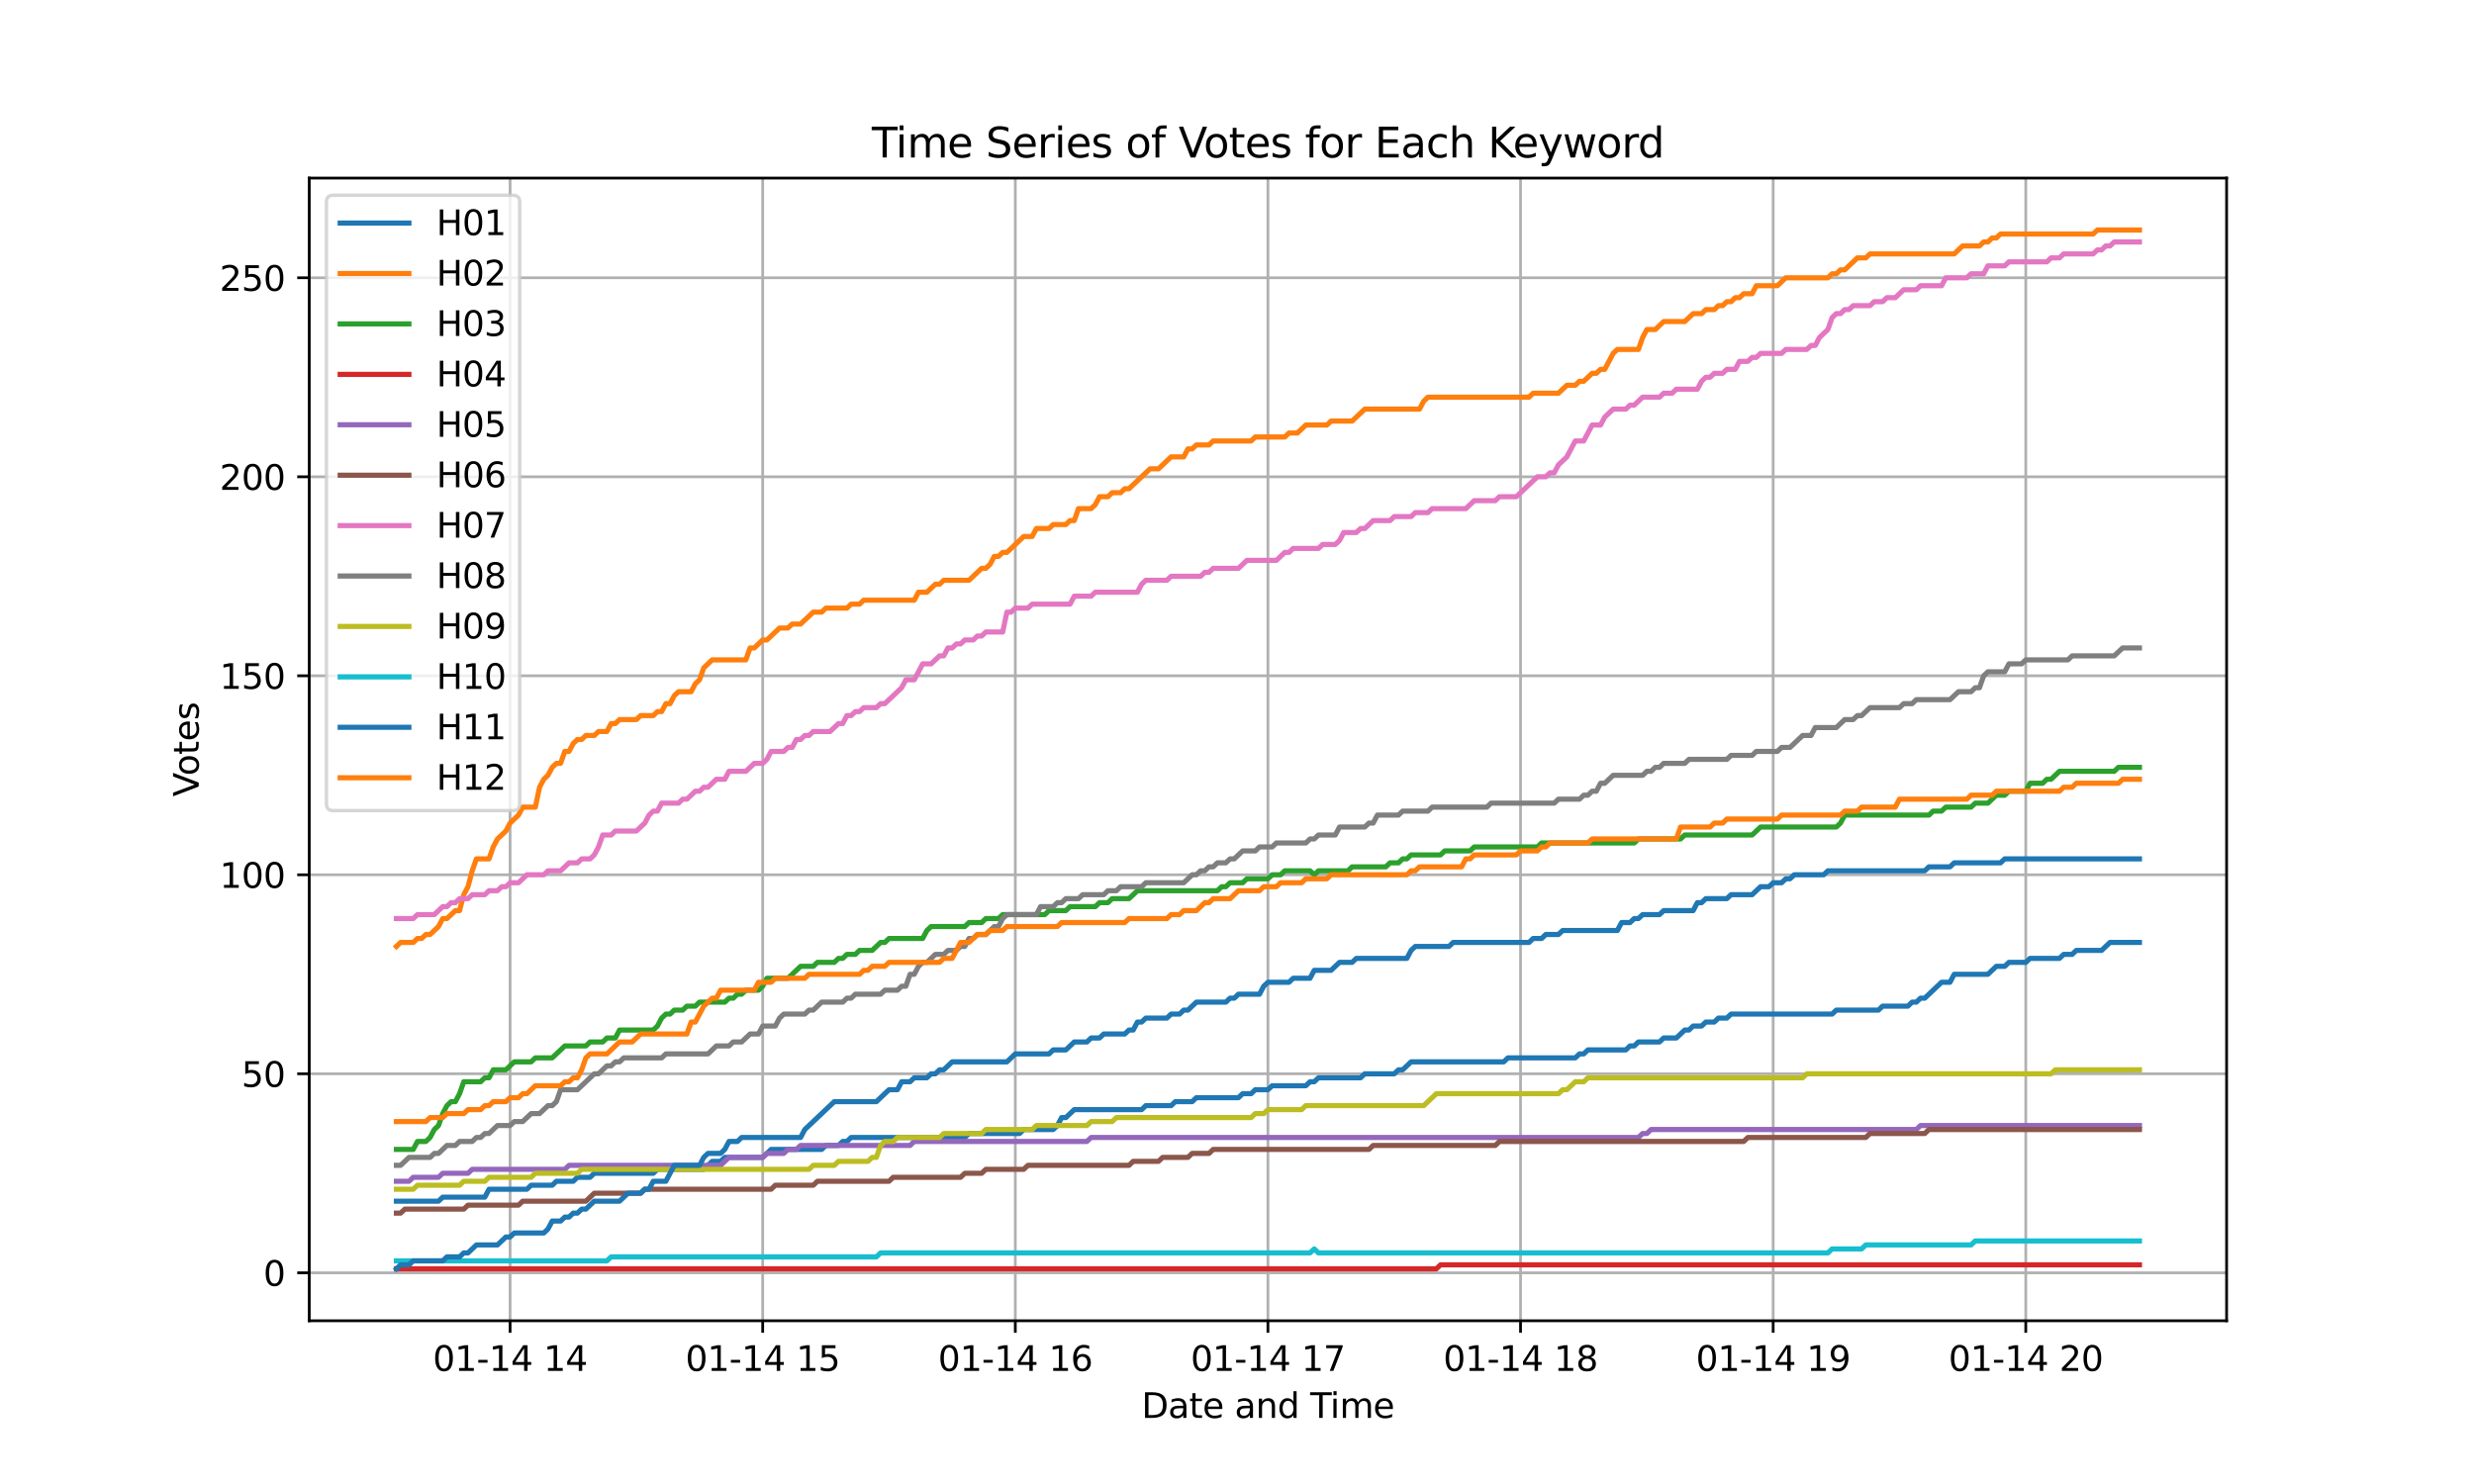 <?xml version="1.0" encoding="utf-8" standalone="no"?>
<!DOCTYPE svg PUBLIC "-//W3C//DTD SVG 1.1//EN"
  "http://www.w3.org/Graphics/SVG/1.1/DTD/svg11.dtd">
<svg xmlns:xlink="http://www.w3.org/1999/xlink" width="720pt" height="432pt" viewBox="0 0 720 432" xmlns="http://www.w3.org/2000/svg" version="1.1">
 <defs>
  <style type="text/css">*{stroke-linejoin: round; stroke-linecap: butt}</style>
 </defs>
 <g id="figure_1">
  <g id="patch_1">
   <path d="M 0 432 
L 720 432 
L 720 0 
L 0 0 
z
" style="fill: #ffffff"/>
  </g>
  <g id="axes_1">
   <g id="patch_2">
    <path d="M 90 384.48 
L 648 384.48 
L 648 51.84 
L 90 51.84 
z
" style="fill: #ffffff"/>
   </g>
   <g id="matplotlib.axis_1">
    <g id="xtick_1">
     <g id="line2d_1">
      <path d="M 148.447 384.48 
L 148.447 51.84 
" clip-path="url(#p56a1c8ac11)" style="fill: none; stroke: #b0b0b0; stroke-width: 0.8; stroke-linecap: square"/>
     </g>
     <g id="line2d_2">
      <defs>
       <path id="m6ab5061808" d="M 0 0 
L 0 3.5 
" style="stroke: #000000; stroke-width: 0.8"/>
      </defs>
      <g>
       <use xlink:href="#m6ab5061808" x="148.447" y="384.48" style="stroke: #000000; stroke-width: 0.8"/>
      </g>
     </g>
     <g id="text_1">
      <!-- 01-14 14 -->
      <g transform="translate(125.966 399.078) scale(0.1 -0.1)">
       <defs>
        <path id="DejaVuSans-30" d="M 2034 4250 
Q 1547 4250 1301 3770 
Q 1056 3291 1056 2328 
Q 1056 1369 1301 889 
Q 1547 409 2034 409 
Q 2525 409 2770 889 
Q 3016 1369 3016 2328 
Q 3016 3291 2770 3770 
Q 2525 4250 2034 4250 
z
M 2034 4750 
Q 2819 4750 3233 4129 
Q 3647 3509 3647 2328 
Q 3647 1150 3233 529 
Q 2819 -91 2034 -91 
Q 1250 -91 836 529 
Q 422 1150 422 2328 
Q 422 3509 836 4129 
Q 1250 4750 2034 4750 
z
" transform="scale(0.016)"/>
        <path id="DejaVuSans-31" d="M 794 531 
L 1825 531 
L 1825 4091 
L 703 3866 
L 703 4441 
L 1819 4666 
L 2450 4666 
L 2450 531 
L 3481 531 
L 3481 0 
L 794 0 
L 794 531 
z
" transform="scale(0.016)"/>
        <path id="DejaVuSans-2d" d="M 313 2009 
L 1997 2009 
L 1997 1497 
L 313 1497 
L 313 2009 
z
" transform="scale(0.016)"/>
        <path id="DejaVuSans-34" d="M 2419 4116 
L 825 1625 
L 2419 1625 
L 2419 4116 
z
M 2253 4666 
L 3047 4666 
L 3047 1625 
L 3713 1625 
L 3713 1100 
L 3047 1100 
L 3047 0 
L 2419 0 
L 2419 1100 
L 313 1100 
L 313 1709 
L 2253 4666 
z
" transform="scale(0.016)"/>
        <path id="DejaVuSans-20" transform="scale(0.016)"/>
       </defs>
       <use xlink:href="#DejaVuSans-30"/>
       <use xlink:href="#DejaVuSans-31" transform="translate(63.623 0)"/>
       <use xlink:href="#DejaVuSans-2d" transform="translate(127.246 0)"/>
       <use xlink:href="#DejaVuSans-31" transform="translate(163.33 0)"/>
       <use xlink:href="#DejaVuSans-34" transform="translate(226.953 0)"/>
       <use xlink:href="#DejaVuSans-20" transform="translate(290.576 0)"/>
       <use xlink:href="#DejaVuSans-31" transform="translate(322.363 0)"/>
       <use xlink:href="#DejaVuSans-34" transform="translate(385.986 0)"/>
      </g>
     </g>
    </g>
    <g id="xtick_2">
     <g id="line2d_3">
      <path d="M 221.964 384.48 
L 221.964 51.84 
" clip-path="url(#p56a1c8ac11)" style="fill: none; stroke: #b0b0b0; stroke-width: 0.8; stroke-linecap: square"/>
     </g>
     <g id="line2d_4">
      <g>
       <use xlink:href="#m6ab5061808" x="221.964" y="384.48" style="stroke: #000000; stroke-width: 0.8"/>
      </g>
     </g>
     <g id="text_2">
      <!-- 01-14 15 -->
      <g transform="translate(199.484 399.078) scale(0.1 -0.1)">
       <defs>
        <path id="DejaVuSans-35" d="M 691 4666 
L 3169 4666 
L 3169 4134 
L 1269 4134 
L 1269 2991 
Q 1406 3038 1543 3061 
Q 1681 3084 1819 3084 
Q 2600 3084 3056 2656 
Q 3513 2228 3513 1497 
Q 3513 744 3044 326 
Q 2575 -91 1722 -91 
Q 1428 -91 1123 -41 
Q 819 9 494 109 
L 494 744 
Q 775 591 1075 516 
Q 1375 441 1709 441 
Q 2250 441 2565 725 
Q 2881 1009 2881 1497 
Q 2881 1984 2565 2268 
Q 2250 2553 1709 2553 
Q 1456 2553 1204 2497 
Q 953 2441 691 2322 
L 691 4666 
z
" transform="scale(0.016)"/>
       </defs>
       <use xlink:href="#DejaVuSans-30"/>
       <use xlink:href="#DejaVuSans-31" transform="translate(63.623 0)"/>
       <use xlink:href="#DejaVuSans-2d" transform="translate(127.246 0)"/>
       <use xlink:href="#DejaVuSans-31" transform="translate(163.33 0)"/>
       <use xlink:href="#DejaVuSans-34" transform="translate(226.953 0)"/>
       <use xlink:href="#DejaVuSans-20" transform="translate(290.576 0)"/>
       <use xlink:href="#DejaVuSans-31" transform="translate(322.363 0)"/>
       <use xlink:href="#DejaVuSans-35" transform="translate(385.986 0)"/>
      </g>
     </g>
    </g>
    <g id="xtick_3">
     <g id="line2d_5">
      <path d="M 295.482 384.48 
L 295.482 51.84 
" clip-path="url(#p56a1c8ac11)" style="fill: none; stroke: #b0b0b0; stroke-width: 0.8; stroke-linecap: square"/>
     </g>
     <g id="line2d_6">
      <g>
       <use xlink:href="#m6ab5061808" x="295.482" y="384.48" style="stroke: #000000; stroke-width: 0.8"/>
      </g>
     </g>
     <g id="text_3">
      <!-- 01-14 16 -->
      <g transform="translate(273.002 399.078) scale(0.1 -0.1)">
       <defs>
        <path id="DejaVuSans-36" d="M 2113 2584 
Q 1688 2584 1439 2293 
Q 1191 2003 1191 1497 
Q 1191 994 1439 701 
Q 1688 409 2113 409 
Q 2538 409 2786 701 
Q 3034 994 3034 1497 
Q 3034 2003 2786 2293 
Q 2538 2584 2113 2584 
z
M 3366 4563 
L 3366 3988 
Q 3128 4100 2886 4159 
Q 2644 4219 2406 4219 
Q 1781 4219 1451 3797 
Q 1122 3375 1075 2522 
Q 1259 2794 1537 2939 
Q 1816 3084 2150 3084 
Q 2853 3084 3261 2657 
Q 3669 2231 3669 1497 
Q 3669 778 3244 343 
Q 2819 -91 2113 -91 
Q 1303 -91 875 529 
Q 447 1150 447 2328 
Q 447 3434 972 4092 
Q 1497 4750 2381 4750 
Q 2619 4750 2861 4703 
Q 3103 4656 3366 4563 
z
" transform="scale(0.016)"/>
       </defs>
       <use xlink:href="#DejaVuSans-30"/>
       <use xlink:href="#DejaVuSans-31" transform="translate(63.623 0)"/>
       <use xlink:href="#DejaVuSans-2d" transform="translate(127.246 0)"/>
       <use xlink:href="#DejaVuSans-31" transform="translate(163.33 0)"/>
       <use xlink:href="#DejaVuSans-34" transform="translate(226.953 0)"/>
       <use xlink:href="#DejaVuSans-20" transform="translate(290.576 0)"/>
       <use xlink:href="#DejaVuSans-31" transform="translate(322.363 0)"/>
       <use xlink:href="#DejaVuSans-36" transform="translate(385.986 0)"/>
      </g>
     </g>
    </g>
    <g id="xtick_4">
     <g id="line2d_7">
      <path d="M 369 384.48 
L 369 51.84 
" clip-path="url(#p56a1c8ac11)" style="fill: none; stroke: #b0b0b0; stroke-width: 0.8; stroke-linecap: square"/>
     </g>
     <g id="line2d_8">
      <g>
       <use xlink:href="#m6ab5061808" x="369" y="384.48" style="stroke: #000000; stroke-width: 0.8"/>
      </g>
     </g>
     <g id="text_4">
      <!-- 01-14 17 -->
      <g transform="translate(346.52 399.078) scale(0.1 -0.1)">
       <defs>
        <path id="DejaVuSans-37" d="M 525 4666 
L 3525 4666 
L 3525 4397 
L 1831 0 
L 1172 0 
L 2766 4134 
L 525 4134 
L 525 4666 
z
" transform="scale(0.016)"/>
       </defs>
       <use xlink:href="#DejaVuSans-30"/>
       <use xlink:href="#DejaVuSans-31" transform="translate(63.623 0)"/>
       <use xlink:href="#DejaVuSans-2d" transform="translate(127.246 0)"/>
       <use xlink:href="#DejaVuSans-31" transform="translate(163.33 0)"/>
       <use xlink:href="#DejaVuSans-34" transform="translate(226.953 0)"/>
       <use xlink:href="#DejaVuSans-20" transform="translate(290.576 0)"/>
       <use xlink:href="#DejaVuSans-31" transform="translate(322.363 0)"/>
       <use xlink:href="#DejaVuSans-37" transform="translate(385.986 0)"/>
      </g>
     </g>
    </g>
    <g id="xtick_5">
     <g id="line2d_9">
      <path d="M 442.518 384.48 
L 442.518 51.84 
" clip-path="url(#p56a1c8ac11)" style="fill: none; stroke: #b0b0b0; stroke-width: 0.8; stroke-linecap: square"/>
     </g>
     <g id="line2d_10">
      <g>
       <use xlink:href="#m6ab5061808" x="442.518" y="384.48" style="stroke: #000000; stroke-width: 0.8"/>
      </g>
     </g>
     <g id="text_5">
      <!-- 01-14 18 -->
      <g transform="translate(420.037 399.078) scale(0.1 -0.1)">
       <defs>
        <path id="DejaVuSans-38" d="M 2034 2216 
Q 1584 2216 1326 1975 
Q 1069 1734 1069 1313 
Q 1069 891 1326 650 
Q 1584 409 2034 409 
Q 2484 409 2743 651 
Q 3003 894 3003 1313 
Q 3003 1734 2745 1975 
Q 2488 2216 2034 2216 
z
M 1403 2484 
Q 997 2584 770 2862 
Q 544 3141 544 3541 
Q 544 4100 942 4425 
Q 1341 4750 2034 4750 
Q 2731 4750 3128 4425 
Q 3525 4100 3525 3541 
Q 3525 3141 3298 2862 
Q 3072 2584 2669 2484 
Q 3125 2378 3379 2068 
Q 3634 1759 3634 1313 
Q 3634 634 3220 271 
Q 2806 -91 2034 -91 
Q 1263 -91 848 271 
Q 434 634 434 1313 
Q 434 1759 690 2068 
Q 947 2378 1403 2484 
z
M 1172 3481 
Q 1172 3119 1398 2916 
Q 1625 2713 2034 2713 
Q 2441 2713 2670 2916 
Q 2900 3119 2900 3481 
Q 2900 3844 2670 4047 
Q 2441 4250 2034 4250 
Q 1625 4250 1398 4047 
Q 1172 3844 1172 3481 
z
" transform="scale(0.016)"/>
       </defs>
       <use xlink:href="#DejaVuSans-30"/>
       <use xlink:href="#DejaVuSans-31" transform="translate(63.623 0)"/>
       <use xlink:href="#DejaVuSans-2d" transform="translate(127.246 0)"/>
       <use xlink:href="#DejaVuSans-31" transform="translate(163.33 0)"/>
       <use xlink:href="#DejaVuSans-34" transform="translate(226.953 0)"/>
       <use xlink:href="#DejaVuSans-20" transform="translate(290.576 0)"/>
       <use xlink:href="#DejaVuSans-31" transform="translate(322.363 0)"/>
       <use xlink:href="#DejaVuSans-38" transform="translate(385.986 0)"/>
      </g>
     </g>
    </g>
    <g id="xtick_6">
     <g id="line2d_11">
      <path d="M 516.036 384.48 
L 516.036 51.84 
" clip-path="url(#p56a1c8ac11)" style="fill: none; stroke: #b0b0b0; stroke-width: 0.8; stroke-linecap: square"/>
     </g>
     <g id="line2d_12">
      <g>
       <use xlink:href="#m6ab5061808" x="516.036" y="384.48" style="stroke: #000000; stroke-width: 0.8"/>
      </g>
     </g>
     <g id="text_6">
      <!-- 01-14 19 -->
      <g transform="translate(493.555 399.078) scale(0.1 -0.1)">
       <defs>
        <path id="DejaVuSans-39" d="M 703 97 
L 703 672 
Q 941 559 1184 500 
Q 1428 441 1663 441 
Q 2288 441 2617 861 
Q 2947 1281 2994 2138 
Q 2813 1869 2534 1725 
Q 2256 1581 1919 1581 
Q 1219 1581 811 2004 
Q 403 2428 403 3163 
Q 403 3881 828 4315 
Q 1253 4750 1959 4750 
Q 2769 4750 3195 4129 
Q 3622 3509 3622 2328 
Q 3622 1225 3098 567 
Q 2575 -91 1691 -91 
Q 1453 -91 1209 -44 
Q 966 3 703 97 
z
M 1959 2075 
Q 2384 2075 2632 2365 
Q 2881 2656 2881 3163 
Q 2881 3666 2632 3958 
Q 2384 4250 1959 4250 
Q 1534 4250 1286 3958 
Q 1038 3666 1038 3163 
Q 1038 2656 1286 2365 
Q 1534 2075 1959 2075 
z
" transform="scale(0.016)"/>
       </defs>
       <use xlink:href="#DejaVuSans-30"/>
       <use xlink:href="#DejaVuSans-31" transform="translate(63.623 0)"/>
       <use xlink:href="#DejaVuSans-2d" transform="translate(127.246 0)"/>
       <use xlink:href="#DejaVuSans-31" transform="translate(163.33 0)"/>
       <use xlink:href="#DejaVuSans-34" transform="translate(226.953 0)"/>
       <use xlink:href="#DejaVuSans-20" transform="translate(290.576 0)"/>
       <use xlink:href="#DejaVuSans-31" transform="translate(322.363 0)"/>
       <use xlink:href="#DejaVuSans-39" transform="translate(385.986 0)"/>
      </g>
     </g>
    </g>
    <g id="xtick_7">
     <g id="line2d_13">
      <path d="M 589.553 384.48 
L 589.553 51.84 
" clip-path="url(#p56a1c8ac11)" style="fill: none; stroke: #b0b0b0; stroke-width: 0.8; stroke-linecap: square"/>
     </g>
     <g id="line2d_14">
      <g>
       <use xlink:href="#m6ab5061808" x="589.553" y="384.48" style="stroke: #000000; stroke-width: 0.8"/>
      </g>
     </g>
     <g id="text_7">
      <!-- 01-14 20 -->
      <g transform="translate(567.073 399.078) scale(0.1 -0.1)">
       <defs>
        <path id="DejaVuSans-32" d="M 1228 531 
L 3431 531 
L 3431 0 
L 469 0 
L 469 531 
Q 828 903 1448 1529 
Q 2069 2156 2228 2338 
Q 2531 2678 2651 2914 
Q 2772 3150 2772 3378 
Q 2772 3750 2511 3984 
Q 2250 4219 1831 4219 
Q 1534 4219 1204 4116 
Q 875 4013 500 3803 
L 500 4441 
Q 881 4594 1212 4672 
Q 1544 4750 1819 4750 
Q 2544 4750 2975 4387 
Q 3406 4025 3406 3419 
Q 3406 3131 3298 2873 
Q 3191 2616 2906 2266 
Q 2828 2175 2409 1742 
Q 1991 1309 1228 531 
z
" transform="scale(0.016)"/>
       </defs>
       <use xlink:href="#DejaVuSans-30"/>
       <use xlink:href="#DejaVuSans-31" transform="translate(63.623 0)"/>
       <use xlink:href="#DejaVuSans-2d" transform="translate(127.246 0)"/>
       <use xlink:href="#DejaVuSans-31" transform="translate(163.33 0)"/>
       <use xlink:href="#DejaVuSans-34" transform="translate(226.953 0)"/>
       <use xlink:href="#DejaVuSans-20" transform="translate(290.576 0)"/>
       <use xlink:href="#DejaVuSans-32" transform="translate(322.363 0)"/>
       <use xlink:href="#DejaVuSans-30" transform="translate(385.986 0)"/>
      </g>
     </g>
    </g>
    <g id="text_8">
     <!-- Date and Time -->
     <g transform="translate(332.23 412.757) scale(0.1 -0.1)">
      <defs>
       <path id="DejaVuSans-44" d="M 1259 4147 
L 1259 519 
L 2022 519 
Q 2988 519 3436 956 
Q 3884 1394 3884 2338 
Q 3884 3275 3436 3711 
Q 2988 4147 2022 4147 
L 1259 4147 
z
M 628 4666 
L 1925 4666 
Q 3281 4666 3915 4102 
Q 4550 3538 4550 2338 
Q 4550 1131 3912 565 
Q 3275 0 1925 0 
L 628 0 
L 628 4666 
z
" transform="scale(0.016)"/>
       <path id="DejaVuSans-61" d="M 2194 1759 
Q 1497 1759 1228 1600 
Q 959 1441 959 1056 
Q 959 750 1161 570 
Q 1363 391 1709 391 
Q 2188 391 2477 730 
Q 2766 1069 2766 1631 
L 2766 1759 
L 2194 1759 
z
M 3341 1997 
L 3341 0 
L 2766 0 
L 2766 531 
Q 2569 213 2275 61 
Q 1981 -91 1556 -91 
Q 1019 -91 701 211 
Q 384 513 384 1019 
Q 384 1609 779 1909 
Q 1175 2209 1959 2209 
L 2766 2209 
L 2766 2266 
Q 2766 2663 2505 2880 
Q 2244 3097 1772 3097 
Q 1472 3097 1187 3025 
Q 903 2953 641 2809 
L 641 3341 
Q 956 3463 1253 3523 
Q 1550 3584 1831 3584 
Q 2591 3584 2966 3190 
Q 3341 2797 3341 1997 
z
" transform="scale(0.016)"/>
       <path id="DejaVuSans-74" d="M 1172 4494 
L 1172 3500 
L 2356 3500 
L 2356 3053 
L 1172 3053 
L 1172 1153 
Q 1172 725 1289 603 
Q 1406 481 1766 481 
L 2356 481 
L 2356 0 
L 1766 0 
Q 1100 0 847 248 
Q 594 497 594 1153 
L 594 3053 
L 172 3053 
L 172 3500 
L 594 3500 
L 594 4494 
L 1172 4494 
z
" transform="scale(0.016)"/>
       <path id="DejaVuSans-65" d="M 3597 1894 
L 3597 1613 
L 953 1613 
Q 991 1019 1311 708 
Q 1631 397 2203 397 
Q 2534 397 2845 478 
Q 3156 559 3463 722 
L 3463 178 
Q 3153 47 2828 -22 
Q 2503 -91 2169 -91 
Q 1331 -91 842 396 
Q 353 884 353 1716 
Q 353 2575 817 3079 
Q 1281 3584 2069 3584 
Q 2775 3584 3186 3129 
Q 3597 2675 3597 1894 
z
M 3022 2063 
Q 3016 2534 2758 2815 
Q 2500 3097 2075 3097 
Q 1594 3097 1305 2825 
Q 1016 2553 972 2059 
L 3022 2063 
z
" transform="scale(0.016)"/>
       <path id="DejaVuSans-6e" d="M 3513 2113 
L 3513 0 
L 2938 0 
L 2938 2094 
Q 2938 2591 2744 2837 
Q 2550 3084 2163 3084 
Q 1697 3084 1428 2787 
Q 1159 2491 1159 1978 
L 1159 0 
L 581 0 
L 581 3500 
L 1159 3500 
L 1159 2956 
Q 1366 3272 1645 3428 
Q 1925 3584 2291 3584 
Q 2894 3584 3203 3211 
Q 3513 2838 3513 2113 
z
" transform="scale(0.016)"/>
       <path id="DejaVuSans-64" d="M 2906 2969 
L 2906 4863 
L 3481 4863 
L 3481 0 
L 2906 0 
L 2906 525 
Q 2725 213 2448 61 
Q 2172 -91 1784 -91 
Q 1150 -91 751 415 
Q 353 922 353 1747 
Q 353 2572 751 3078 
Q 1150 3584 1784 3584 
Q 2172 3584 2448 3432 
Q 2725 3281 2906 2969 
z
M 947 1747 
Q 947 1113 1208 752 
Q 1469 391 1925 391 
Q 2381 391 2643 752 
Q 2906 1113 2906 1747 
Q 2906 2381 2643 2742 
Q 2381 3103 1925 3103 
Q 1469 3103 1208 2742 
Q 947 2381 947 1747 
z
" transform="scale(0.016)"/>
       <path id="DejaVuSans-54" d="M -19 4666 
L 3928 4666 
L 3928 4134 
L 2272 4134 
L 2272 0 
L 1638 0 
L 1638 4134 
L -19 4134 
L -19 4666 
z
" transform="scale(0.016)"/>
       <path id="DejaVuSans-69" d="M 603 3500 
L 1178 3500 
L 1178 0 
L 603 0 
L 603 3500 
z
M 603 4863 
L 1178 4863 
L 1178 4134 
L 603 4134 
L 603 4863 
z
" transform="scale(0.016)"/>
       <path id="DejaVuSans-6d" d="M 3328 2828 
Q 3544 3216 3844 3400 
Q 4144 3584 4550 3584 
Q 5097 3584 5394 3201 
Q 5691 2819 5691 2113 
L 5691 0 
L 5113 0 
L 5113 2094 
Q 5113 2597 4934 2840 
Q 4756 3084 4391 3084 
Q 3944 3084 3684 2787 
Q 3425 2491 3425 1978 
L 3425 0 
L 2847 0 
L 2847 2094 
Q 2847 2600 2669 2842 
Q 2491 3084 2119 3084 
Q 1678 3084 1418 2786 
Q 1159 2488 1159 1978 
L 1159 0 
L 581 0 
L 581 3500 
L 1159 3500 
L 1159 2956 
Q 1356 3278 1631 3431 
Q 1906 3584 2284 3584 
Q 2666 3584 2933 3390 
Q 3200 3197 3328 2828 
z
" transform="scale(0.016)"/>
      </defs>
      <use xlink:href="#DejaVuSans-44"/>
      <use xlink:href="#DejaVuSans-61" transform="translate(77.002 0)"/>
      <use xlink:href="#DejaVuSans-74" transform="translate(138.281 0)"/>
      <use xlink:href="#DejaVuSans-65" transform="translate(177.49 0)"/>
      <use xlink:href="#DejaVuSans-20" transform="translate(239.014 0)"/>
      <use xlink:href="#DejaVuSans-61" transform="translate(270.801 0)"/>
      <use xlink:href="#DejaVuSans-6e" transform="translate(332.08 0)"/>
      <use xlink:href="#DejaVuSans-64" transform="translate(395.459 0)"/>
      <use xlink:href="#DejaVuSans-20" transform="translate(458.936 0)"/>
      <use xlink:href="#DejaVuSans-54" transform="translate(490.723 0)"/>
      <use xlink:href="#DejaVuSans-69" transform="translate(548.682 0)"/>
      <use xlink:href="#DejaVuSans-6d" transform="translate(576.465 0)"/>
      <use xlink:href="#DejaVuSans-65" transform="translate(673.877 0)"/>
     </g>
    </g>
   </g>
   <g id="matplotlib.axis_2">
    <g id="ytick_1">
     <g id="line2d_15">
      <path d="M 90 370.519 
L 648 370.519 
" clip-path="url(#p56a1c8ac11)" style="fill: none; stroke: #b0b0b0; stroke-width: 0.8; stroke-linecap: square"/>
     </g>
     <g id="line2d_16">
      <defs>
       <path id="mde34e38f71" d="M 0 0 
L -3.5 0 
" style="stroke: #000000; stroke-width: 0.8"/>
      </defs>
      <g>
       <use xlink:href="#mde34e38f71" x="90" y="370.519" style="stroke: #000000; stroke-width: 0.8"/>
      </g>
     </g>
     <g id="text_9">
      <!-- 0 -->
      <g transform="translate(76.638 374.318) scale(0.1 -0.1)">
       <use xlink:href="#DejaVuSans-30"/>
      </g>
     </g>
    </g>
    <g id="ytick_2">
     <g id="line2d_17">
      <path d="M 90 312.588 
L 648 312.588 
" clip-path="url(#p56a1c8ac11)" style="fill: none; stroke: #b0b0b0; stroke-width: 0.8; stroke-linecap: square"/>
     </g>
     <g id="line2d_18">
      <g>
       <use xlink:href="#mde34e38f71" x="90" y="312.588" style="stroke: #000000; stroke-width: 0.8"/>
      </g>
     </g>
     <g id="text_10">
      <!-- 50 -->
      <g transform="translate(70.275 316.387) scale(0.1 -0.1)">
       <use xlink:href="#DejaVuSans-35"/>
       <use xlink:href="#DejaVuSans-30" transform="translate(63.623 0)"/>
      </g>
     </g>
    </g>
    <g id="ytick_3">
     <g id="line2d_19">
      <path d="M 90 254.657 
L 648 254.657 
" clip-path="url(#p56a1c8ac11)" style="fill: none; stroke: #b0b0b0; stroke-width: 0.8; stroke-linecap: square"/>
     </g>
     <g id="line2d_20">
      <g>
       <use xlink:href="#mde34e38f71" x="90" y="254.657" style="stroke: #000000; stroke-width: 0.8"/>
      </g>
     </g>
     <g id="text_11">
      <!-- 100 -->
      <g transform="translate(63.913 258.456) scale(0.1 -0.1)">
       <use xlink:href="#DejaVuSans-31"/>
       <use xlink:href="#DejaVuSans-30" transform="translate(63.623 0)"/>
       <use xlink:href="#DejaVuSans-30" transform="translate(127.246 0)"/>
      </g>
     </g>
    </g>
    <g id="ytick_4">
     <g id="line2d_21">
      <path d="M 90 196.726 
L 648 196.726 
" clip-path="url(#p56a1c8ac11)" style="fill: none; stroke: #b0b0b0; stroke-width: 0.8; stroke-linecap: square"/>
     </g>
     <g id="line2d_22">
      <g>
       <use xlink:href="#mde34e38f71" x="90" y="196.726" style="stroke: #000000; stroke-width: 0.8"/>
      </g>
     </g>
     <g id="text_12">
      <!-- 150 -->
      <g transform="translate(63.913 200.525) scale(0.1 -0.1)">
       <use xlink:href="#DejaVuSans-31"/>
       <use xlink:href="#DejaVuSans-35" transform="translate(63.623 0)"/>
       <use xlink:href="#DejaVuSans-30" transform="translate(127.246 0)"/>
      </g>
     </g>
    </g>
    <g id="ytick_5">
     <g id="line2d_23">
      <path d="M 90 138.794 
L 648 138.794 
" clip-path="url(#p56a1c8ac11)" style="fill: none; stroke: #b0b0b0; stroke-width: 0.8; stroke-linecap: square"/>
     </g>
     <g id="line2d_24">
      <g>
       <use xlink:href="#mde34e38f71" x="90" y="138.794" style="stroke: #000000; stroke-width: 0.8"/>
      </g>
     </g>
     <g id="text_13">
      <!-- 200 -->
      <g transform="translate(63.913 142.594) scale(0.1 -0.1)">
       <use xlink:href="#DejaVuSans-32"/>
       <use xlink:href="#DejaVuSans-30" transform="translate(63.623 0)"/>
       <use xlink:href="#DejaVuSans-30" transform="translate(127.246 0)"/>
      </g>
     </g>
    </g>
    <g id="ytick_6">
     <g id="line2d_25">
      <path d="M 90 80.863 
L 648 80.863 
" clip-path="url(#p56a1c8ac11)" style="fill: none; stroke: #b0b0b0; stroke-width: 0.8; stroke-linecap: square"/>
     </g>
     <g id="line2d_26">
      <g>
       <use xlink:href="#mde34e38f71" x="90" y="80.863" style="stroke: #000000; stroke-width: 0.8"/>
      </g>
     </g>
     <g id="text_14">
      <!-- 250 -->
      <g transform="translate(63.913 84.663) scale(0.1 -0.1)">
       <use xlink:href="#DejaVuSans-32"/>
       <use xlink:href="#DejaVuSans-35" transform="translate(63.623 0)"/>
       <use xlink:href="#DejaVuSans-30" transform="translate(127.246 0)"/>
      </g>
     </g>
    </g>
    <g id="text_15">
     <!-- Votes -->
     <g transform="translate(57.833 231.894) rotate(-90) scale(0.1 -0.1)">
      <defs>
       <path id="DejaVuSans-56" d="M 1831 0 
L 50 4666 
L 709 4666 
L 2188 738 
L 3669 4666 
L 4325 4666 
L 2547 0 
L 1831 0 
z
" transform="scale(0.016)"/>
       <path id="DejaVuSans-6f" d="M 1959 3097 
Q 1497 3097 1228 2736 
Q 959 2375 959 1747 
Q 959 1119 1226 758 
Q 1494 397 1959 397 
Q 2419 397 2687 759 
Q 2956 1122 2956 1747 
Q 2956 2369 2687 2733 
Q 2419 3097 1959 3097 
z
M 1959 3584 
Q 2709 3584 3137 3096 
Q 3566 2609 3566 1747 
Q 3566 888 3137 398 
Q 2709 -91 1959 -91 
Q 1206 -91 779 398 
Q 353 888 353 1747 
Q 353 2609 779 3096 
Q 1206 3584 1959 3584 
z
" transform="scale(0.016)"/>
       <path id="DejaVuSans-73" d="M 2834 3397 
L 2834 2853 
Q 2591 2978 2328 3040 
Q 2066 3103 1784 3103 
Q 1356 3103 1142 2972 
Q 928 2841 928 2578 
Q 928 2378 1081 2264 
Q 1234 2150 1697 2047 
L 1894 2003 
Q 2506 1872 2764 1633 
Q 3022 1394 3022 966 
Q 3022 478 2636 193 
Q 2250 -91 1575 -91 
Q 1294 -91 989 -36 
Q 684 19 347 128 
L 347 722 
Q 666 556 975 473 
Q 1284 391 1588 391 
Q 1994 391 2212 530 
Q 2431 669 2431 922 
Q 2431 1156 2273 1281 
Q 2116 1406 1581 1522 
L 1381 1569 
Q 847 1681 609 1914 
Q 372 2147 372 2553 
Q 372 3047 722 3315 
Q 1072 3584 1716 3584 
Q 2034 3584 2315 3537 
Q 2597 3491 2834 3397 
z
" transform="scale(0.016)"/>
      </defs>
      <use xlink:href="#DejaVuSans-56"/>
      <use xlink:href="#DejaVuSans-6f" transform="translate(60.658 0)"/>
      <use xlink:href="#DejaVuSans-74" transform="translate(121.84 0)"/>
      <use xlink:href="#DejaVuSans-65" transform="translate(161.049 0)"/>
      <use xlink:href="#DejaVuSans-73" transform="translate(222.572 0)"/>
     </g>
    </g>
   </g>
   <g id="line2d_27">
    <path d="M 115.364 349.663 
L 127.617 349.663 
L 128.842 348.505 
L 141.095 348.505 
L 142.32 346.188 
L 153.348 346.188 
L 154.573 345.029 
L 160.7 345.029 
L 161.925 343.87 
L 166.826 343.87 
L 168.051 342.712 
L 171.727 342.712 
L 172.953 341.553 
L 190.107 341.553 
L 191.332 340.394 
L 204.81 340.394 
L 207.261 338.077 
L 209.711 338.077 
L 210.937 336.919 
L 221.964 336.919 
L 224.415 334.601 
L 239.119 334.601 
L 240.344 333.443 
L 244.02 333.443 
L 245.245 332.284 
L 246.47 332.284 
L 247.696 331.126 
L 280.779 331.126 
L 282.004 329.967 
L 296.708 329.967 
L 297.933 328.808 
L 306.51 328.808 
L 307.735 327.65 
L 308.96 325.332 
L 310.186 325.332 
L 312.636 323.015 
L 332.241 323.015 
L 333.466 321.857 
L 340.818 321.857 
L 342.043 320.698 
L 346.945 320.698 
L 348.17 319.539 
L 360.423 319.539 
L 361.648 318.381 
L 364.099 318.381 
L 365.324 317.222 
L 369 317.222 
L 370.225 316.063 
L 380.028 316.063 
L 381.253 314.905 
L 382.478 314.905 
L 383.704 313.746 
L 395.957 313.746 
L 397.182 312.588 
L 405.759 312.588 
L 406.984 311.429 
L 408.209 311.429 
L 410.66 309.112 
L 437.617 309.112 
L 438.842 307.953 
L 458.447 307.953 
L 459.672 306.794 
L 460.897 306.794 
L 462.123 305.636 
L 473.15 305.636 
L 474.375 304.477 
L 475.601 304.477 
L 476.826 303.319 
L 482.953 303.319 
L 484.178 302.16 
L 487.854 302.16 
L 490.304 299.843 
L 491.53 299.843 
L 492.755 298.684 
L 495.206 298.684 
L 496.431 297.526 
L 498.881 297.526 
L 500.107 296.367 
L 502.557 296.367 
L 503.783 295.208 
L 533.19 295.208 
L 534.415 294.05 
L 546.668 294.05 
L 547.893 292.891 
L 555.245 292.891 
L 556.47 291.732 
L 557.696 291.732 
L 558.921 290.574 
L 560.146 290.574 
L 565.047 285.939 
L 567.498 285.939 
L 568.723 283.622 
L 578.526 283.622 
L 580.976 281.305 
L 583.427 281.305 
L 584.652 280.146 
L 589.553 280.146 
L 590.779 278.988 
L 599.356 278.988 
L 600.581 277.829 
L 603.032 277.829 
L 604.257 276.67 
L 611.609 276.67 
L 614.059 274.353 
L 622.636 274.353 
L 622.636 274.353 
" clip-path="url(#p56a1c8ac11)" style="fill: none; stroke: #1f77b4; stroke-width: 1.5; stroke-linecap: square"/>
   </g>
   <g id="line2d_28">
    <path d="M 115.364 275.512 
L 116.589 274.353 
L 120.265 274.353 
L 121.49 273.194 
L 122.715 273.194 
L 123.941 272.036 
L 125.166 272.036 
L 127.617 269.719 
L 128.842 267.401 
L 130.067 267.401 
L 132.518 265.084 
L 133.743 265.084 
L 134.968 260.45 
L 136.194 258.132 
L 137.419 253.498 
L 138.644 250.022 
L 142.32 250.022 
L 143.545 246.546 
L 144.771 244.229 
L 147.221 241.912 
L 148.447 239.594 
L 150.897 237.277 
L 152.123 234.96 
L 155.798 234.96 
L 157.024 229.167 
L 158.249 226.85 
L 159.474 225.691 
L 160.7 223.374 
L 161.925 222.215 
L 163.15 222.215 
L 164.375 218.739 
L 165.601 218.739 
L 166.826 216.422 
L 168.051 215.263 
L 169.277 215.263 
L 170.502 214.105 
L 172.953 214.105 
L 174.178 212.946 
L 176.628 212.946 
L 177.854 210.629 
L 179.079 210.629 
L 180.304 209.47 
L 185.206 209.47 
L 186.431 208.312 
L 190.107 208.312 
L 191.332 207.153 
L 192.557 207.153 
L 193.783 204.836 
L 195.008 204.836 
L 196.233 202.519 
L 197.458 201.36 
L 201.134 201.36 
L 202.36 199.043 
L 203.585 197.884 
L 204.81 194.408 
L 207.261 192.091 
L 217.063 192.091 
L 218.289 188.615 
L 219.514 188.615 
L 221.964 186.298 
L 223.19 186.298 
L 226.866 182.822 
L 229.316 182.822 
L 230.542 181.663 
L 232.992 181.663 
L 236.668 178.188 
L 239.119 178.188 
L 240.344 177.029 
L 246.47 177.029 
L 247.696 175.87 
L 250.146 175.87 
L 251.372 174.712 
L 266.075 174.712 
L 267.3 172.394 
L 269.751 172.394 
L 272.202 170.077 
L 273.427 170.077 
L 274.652 168.919 
L 282.004 168.919 
L 285.68 165.443 
L 286.905 165.443 
L 288.13 164.284 
L 289.356 161.967 
L 290.581 161.967 
L 291.806 160.808 
L 293.032 160.808 
L 297.933 156.174 
L 300.383 156.174 
L 301.609 153.857 
L 305.285 153.857 
L 306.51 152.698 
L 310.186 152.698 
L 311.411 151.539 
L 312.636 151.539 
L 313.862 148.063 
L 317.538 148.063 
L 318.763 146.905 
L 319.988 144.588 
L 322.439 144.588 
L 323.664 143.429 
L 326.115 143.429 
L 327.34 142.27 
L 328.565 142.27 
L 334.692 136.477 
L 337.142 136.477 
L 340.818 133.001 
L 344.494 133.001 
L 345.719 130.684 
L 346.945 130.684 
L 348.17 129.526 
L 351.846 129.526 
L 353.071 128.367 
L 364.099 128.367 
L 365.324 127.208 
L 373.901 127.208 
L 375.126 126.05 
L 377.577 126.05 
L 380.028 123.732 
L 386.154 123.732 
L 387.379 122.574 
L 393.506 122.574 
L 397.182 119.098 
L 413.111 119.098 
L 414.336 116.781 
L 415.561 115.622 
L 444.968 115.622 
L 446.194 114.463 
L 453.545 114.463 
L 455.996 112.146 
L 458.447 112.146 
L 459.672 110.988 
L 460.897 110.988 
L 463.348 108.67 
L 464.573 108.67 
L 465.798 107.512 
L 467.024 107.512 
L 469.474 102.877 
L 470.7 101.719 
L 476.826 101.719 
L 478.051 98.243 
L 479.277 95.926 
L 481.727 95.926 
L 484.178 93.608 
L 490.304 93.608 
L 492.755 91.291 
L 495.206 91.291 
L 496.431 90.132 
L 498.881 90.132 
L 500.107 88.974 
L 501.332 88.974 
L 502.557 87.815 
L 503.783 87.815 
L 505.008 86.657 
L 506.233 86.657 
L 507.458 85.498 
L 509.909 85.498 
L 511.134 83.181 
L 517.261 83.181 
L 519.711 80.863 
L 531.964 80.863 
L 533.19 79.705 
L 534.415 79.705 
L 535.64 78.546 
L 536.866 78.546 
L 540.542 75.07 
L 542.992 75.07 
L 544.217 73.912 
L 568.723 73.912 
L 571.174 71.594 
L 576.075 71.594 
L 577.3 70.436 
L 578.526 70.436 
L 579.751 69.277 
L 580.976 69.277 
L 582.202 68.119 
L 609.158 68.119 
L 610.383 66.96 
L 622.636 66.96 
L 622.636 66.96 
" clip-path="url(#p56a1c8ac11)" style="fill: none; stroke: #ff7f0e; stroke-width: 1.5; stroke-linecap: square"/>
   </g>
   <g id="line2d_29">
    <path d="M 115.364 334.601 
L 120.265 334.601 
L 121.49 332.284 
L 123.941 332.284 
L 125.166 331.126 
L 126.391 328.808 
L 127.617 327.65 
L 128.842 324.174 
L 130.067 321.857 
L 131.292 320.698 
L 132.518 320.698 
L 133.743 318.381 
L 134.968 314.905 
L 139.87 314.905 
L 141.095 313.746 
L 142.32 313.746 
L 143.545 311.429 
L 147.221 311.429 
L 149.672 309.112 
L 154.573 309.112 
L 155.798 307.953 
L 160.7 307.953 
L 164.375 304.477 
L 170.502 304.477 
L 171.727 303.319 
L 175.403 303.319 
L 176.628 302.16 
L 179.079 302.16 
L 180.304 299.843 
L 190.107 299.843 
L 191.332 298.684 
L 192.557 296.367 
L 193.783 295.208 
L 195.008 295.208 
L 196.233 294.05 
L 198.684 294.05 
L 199.909 292.891 
L 202.36 292.891 
L 203.585 291.732 
L 210.937 291.732 
L 212.162 290.574 
L 213.387 290.574 
L 214.613 289.415 
L 215.838 289.415 
L 217.063 288.257 
L 220.739 288.257 
L 221.964 287.098 
L 223.19 284.781 
L 229.316 284.781 
L 232.992 281.305 
L 236.668 281.305 
L 237.893 280.146 
L 242.794 280.146 
L 244.02 278.988 
L 245.245 278.988 
L 246.47 277.829 
L 248.921 277.829 
L 250.146 276.67 
L 253.822 276.67 
L 256.273 274.353 
L 257.498 274.353 
L 258.723 273.194 
L 268.526 273.194 
L 269.751 270.877 
L 270.976 269.719 
L 280.779 269.719 
L 282.004 268.56 
L 285.68 268.56 
L 286.905 267.401 
L 290.581 267.401 
L 291.806 266.243 
L 304.059 266.243 
L 305.285 265.084 
L 310.186 265.084 
L 311.411 263.926 
L 318.763 263.926 
L 319.988 262.767 
L 322.439 262.767 
L 323.664 261.608 
L 328.565 261.608 
L 331.016 259.291 
L 354.296 259.291 
L 355.522 258.132 
L 356.747 258.132 
L 357.972 256.974 
L 361.648 256.974 
L 362.874 255.815 
L 369 255.815 
L 370.225 254.657 
L 372.676 254.657 
L 373.901 253.498 
L 381.253 253.498 
L 382.478 254.657 
L 383.704 253.498 
L 392.281 253.498 
L 393.506 252.339 
L 403.308 252.339 
L 404.534 251.181 
L 406.984 251.181 
L 408.209 250.022 
L 409.435 250.022 
L 410.66 248.863 
L 419.237 248.863 
L 420.462 247.705 
L 427.814 247.705 
L 429.04 246.546 
L 447.419 246.546 
L 448.644 245.388 
L 475.601 245.388 
L 476.826 244.229 
L 489.079 244.229 
L 490.304 243.07 
L 509.909 243.07 
L 512.36 240.753 
L 534.415 240.753 
L 535.64 239.594 
L 536.866 237.277 
L 561.372 237.277 
L 562.597 236.119 
L 565.047 236.119 
L 566.273 234.96 
L 573.625 234.96 
L 574.85 233.801 
L 578.526 233.801 
L 580.976 231.484 
L 583.427 231.484 
L 584.652 230.326 
L 589.553 230.326 
L 590.779 228.008 
L 594.455 228.008 
L 595.68 226.85 
L 596.905 226.85 
L 599.356 224.532 
L 615.285 224.532 
L 616.51 223.374 
L 622.636 223.374 
L 622.636 223.374 
" clip-path="url(#p56a1c8ac11)" style="fill: none; stroke: #2ca02c; stroke-width: 1.5; stroke-linecap: square"/>
   </g>
   <g id="line2d_30">
    <path d="M 115.364 369.36 
L 418.012 369.36 
L 419.237 368.201 
L 622.636 368.201 
L 622.636 368.201 
" clip-path="url(#p56a1c8ac11)" style="fill: none; stroke: #d62728; stroke-width: 1.5; stroke-linecap: square"/>
   </g>
   <g id="line2d_31">
    <path d="M 115.364 343.87 
L 119.04 343.87 
L 120.265 342.712 
L 127.617 342.712 
L 128.842 341.553 
L 136.194 341.553 
L 137.419 340.394 
L 164.375 340.394 
L 165.601 339.236 
L 209.711 339.236 
L 212.162 336.919 
L 221.964 336.919 
L 223.19 335.76 
L 228.091 335.76 
L 229.316 334.601 
L 231.767 334.601 
L 232.992 333.443 
L 264.85 333.443 
L 266.075 332.284 
L 316.312 332.284 
L 317.538 331.126 
L 476.826 331.126 
L 478.051 329.967 
L 479.277 329.967 
L 480.502 328.808 
L 557.696 328.808 
L 558.921 327.65 
L 622.636 327.65 
L 622.636 327.65 
" clip-path="url(#p56a1c8ac11)" style="fill: none; stroke: #9467bd; stroke-width: 1.5; stroke-linecap: square"/>
   </g>
   <g id="line2d_32">
    <path d="M 115.364 353.139 
L 116.589 353.139 
L 117.814 351.981 
L 134.968 351.981 
L 136.194 350.822 
L 150.897 350.822 
L 152.123 349.663 
L 170.502 349.663 
L 172.953 347.346 
L 186.431 347.346 
L 187.656 346.188 
L 224.415 346.188 
L 225.64 345.029 
L 236.668 345.029 
L 237.893 343.87 
L 258.723 343.87 
L 259.949 342.712 
L 279.553 342.712 
L 280.779 341.553 
L 285.68 341.553 
L 286.905 340.394 
L 297.933 340.394 
L 299.158 339.236 
L 328.565 339.236 
L 329.791 338.077 
L 337.142 338.077 
L 338.368 336.919 
L 345.719 336.919 
L 346.945 335.76 
L 351.846 335.76 
L 353.071 334.601 
L 398.407 334.601 
L 399.632 333.443 
L 435.166 333.443 
L 436.391 332.284 
L 507.458 332.284 
L 508.684 331.126 
L 542.992 331.126 
L 544.217 329.967 
L 560.146 329.967 
L 561.372 328.808 
L 622.636 328.808 
L 622.636 328.808 
" clip-path="url(#p56a1c8ac11)" style="fill: none; stroke: #8c564b; stroke-width: 1.5; stroke-linecap: square"/>
   </g>
   <g id="line2d_33">
    <path d="M 115.364 267.401 
L 120.265 267.401 
L 121.49 266.243 
L 126.391 266.243 
L 128.842 263.926 
L 130.067 263.926 
L 131.292 262.767 
L 132.518 262.767 
L 133.743 261.608 
L 136.194 261.608 
L 137.419 260.45 
L 141.095 260.45 
L 142.32 259.291 
L 144.771 259.291 
L 145.996 258.132 
L 147.221 258.132 
L 148.447 256.974 
L 150.897 256.974 
L 153.348 254.657 
L 158.249 254.657 
L 159.474 253.498 
L 163.15 253.498 
L 165.601 251.181 
L 168.051 251.181 
L 169.277 250.022 
L 171.727 250.022 
L 172.953 248.863 
L 174.178 246.546 
L 175.403 243.07 
L 177.854 243.07 
L 179.079 241.912 
L 185.206 241.912 
L 187.656 239.594 
L 188.881 237.277 
L 190.107 236.119 
L 191.332 236.119 
L 192.557 233.801 
L 197.458 233.801 
L 198.684 232.643 
L 199.909 232.643 
L 202.36 230.326 
L 203.585 230.326 
L 204.81 229.167 
L 206.036 229.167 
L 208.486 226.85 
L 210.937 226.85 
L 212.162 224.532 
L 217.063 224.532 
L 219.514 222.215 
L 221.964 222.215 
L 223.19 221.057 
L 224.415 218.739 
L 228.091 218.739 
L 229.316 217.581 
L 230.542 217.581 
L 231.767 215.263 
L 232.992 215.263 
L 234.217 214.105 
L 235.443 214.105 
L 236.668 212.946 
L 241.569 212.946 
L 244.02 210.629 
L 245.245 210.629 
L 246.47 208.312 
L 247.696 208.312 
L 248.921 207.153 
L 250.146 207.153 
L 251.372 205.994 
L 255.047 205.994 
L 256.273 204.836 
L 257.498 204.836 
L 262.399 200.201 
L 263.625 197.884 
L 266.075 197.884 
L 268.526 193.25 
L 270.976 193.25 
L 273.427 190.932 
L 274.652 190.932 
L 275.877 188.615 
L 277.103 188.615 
L 278.328 187.457 
L 279.553 187.457 
L 280.779 186.298 
L 283.229 186.298 
L 284.455 185.139 
L 285.68 185.139 
L 286.905 183.981 
L 291.806 183.981 
L 293.032 178.188 
L 294.257 178.188 
L 295.482 177.029 
L 299.158 177.029 
L 300.383 175.87 
L 311.411 175.87 
L 312.636 173.553 
L 317.538 173.553 
L 318.763 172.394 
L 331.016 172.394 
L 332.241 170.077 
L 333.466 168.919 
L 339.593 168.919 
L 340.818 167.76 
L 349.395 167.76 
L 350.621 166.601 
L 351.846 166.601 
L 353.071 165.443 
L 360.423 165.443 
L 362.874 163.126 
L 371.451 163.126 
L 373.901 160.808 
L 375.126 160.808 
L 376.352 159.65 
L 383.704 159.65 
L 384.929 158.491 
L 388.605 158.491 
L 389.83 157.332 
L 391.055 155.015 
L 394.731 155.015 
L 395.957 153.857 
L 397.182 153.857 
L 399.632 151.539 
L 404.534 151.539 
L 405.759 150.381 
L 410.66 150.381 
L 411.885 149.222 
L 415.561 149.222 
L 416.787 148.063 
L 426.589 148.063 
L 429.04 145.746 
L 435.166 145.746 
L 436.391 144.588 
L 441.292 144.588 
L 447.419 138.794 
L 449.87 138.794 
L 451.095 137.636 
L 452.32 137.636 
L 453.545 135.319 
L 455.996 133.001 
L 458.447 128.367 
L 460.897 128.367 
L 463.348 123.732 
L 465.798 123.732 
L 467.024 121.415 
L 469.474 119.098 
L 473.15 119.098 
L 474.375 117.939 
L 475.601 117.939 
L 478.051 115.622 
L 482.953 115.622 
L 484.178 114.463 
L 486.628 114.463 
L 487.854 113.305 
L 493.98 113.305 
L 495.206 110.988 
L 496.431 109.829 
L 497.656 109.829 
L 498.881 108.67 
L 501.332 108.67 
L 502.557 107.512 
L 505.008 107.512 
L 506.233 105.194 
L 508.684 105.194 
L 509.909 104.036 
L 511.134 104.036 
L 512.36 102.877 
L 518.486 102.877 
L 519.711 101.719 
L 525.838 101.719 
L 527.063 100.56 
L 528.289 100.56 
L 529.514 98.243 
L 531.964 95.926 
L 533.19 92.45 
L 534.415 91.291 
L 535.64 91.291 
L 536.866 90.132 
L 538.091 90.132 
L 539.316 88.974 
L 544.217 88.974 
L 545.443 87.815 
L 547.893 87.815 
L 549.119 86.657 
L 551.569 86.657 
L 554.02 84.339 
L 557.696 84.339 
L 558.921 83.181 
L 565.047 83.181 
L 566.273 80.863 
L 572.399 80.863 
L 573.625 79.705 
L 577.3 79.705 
L 578.526 77.388 
L 583.427 77.388 
L 584.652 76.229 
L 595.68 76.229 
L 596.905 75.07 
L 599.356 75.07 
L 600.581 73.912 
L 609.158 73.912 
L 610.383 72.753 
L 611.609 72.753 
L 612.834 71.594 
L 614.059 71.594 
L 615.285 70.436 
L 622.636 70.436 
L 622.636 70.436 
" clip-path="url(#p56a1c8ac11)" style="fill: none; stroke: #e377c2; stroke-width: 1.5; stroke-linecap: square"/>
   </g>
   <g id="line2d_34">
    <path d="M 115.364 339.236 
L 116.589 339.236 
L 119.04 336.919 
L 125.166 336.919 
L 126.391 335.76 
L 127.617 335.76 
L 130.067 333.443 
L 132.518 333.443 
L 133.743 332.284 
L 137.419 332.284 
L 138.644 331.126 
L 139.87 331.126 
L 141.095 329.967 
L 142.32 329.967 
L 144.771 327.65 
L 148.447 327.65 
L 149.672 326.491 
L 152.123 326.491 
L 154.573 324.174 
L 157.024 324.174 
L 159.474 321.857 
L 160.7 321.857 
L 161.925 320.698 
L 163.15 317.222 
L 168.051 317.222 
L 172.953 312.588 
L 174.178 312.588 
L 176.628 310.27 
L 177.854 310.27 
L 179.079 309.112 
L 180.304 309.112 
L 181.53 307.953 
L 192.557 307.953 
L 193.783 306.794 
L 206.036 306.794 
L 208.486 304.477 
L 212.162 304.477 
L 213.387 303.319 
L 215.838 303.319 
L 218.289 301.001 
L 220.739 301.001 
L 221.964 298.684 
L 225.64 298.684 
L 226.866 296.367 
L 228.091 295.208 
L 234.217 295.208 
L 235.443 294.05 
L 236.668 294.05 
L 239.119 291.732 
L 245.245 291.732 
L 246.47 290.574 
L 247.696 290.574 
L 248.921 289.415 
L 256.273 289.415 
L 257.498 288.257 
L 261.174 288.257 
L 262.399 287.098 
L 263.625 287.098 
L 264.85 283.622 
L 266.075 283.622 
L 267.3 281.305 
L 268.526 280.146 
L 269.751 280.146 
L 272.202 277.829 
L 274.652 277.829 
L 275.877 276.67 
L 278.328 276.67 
L 279.553 275.512 
L 280.779 275.512 
L 282.004 273.194 
L 283.229 273.194 
L 284.455 272.036 
L 286.905 272.036 
L 289.356 269.719 
L 290.581 269.719 
L 291.806 267.401 
L 293.032 266.243 
L 301.609 266.243 
L 302.834 263.926 
L 306.51 263.926 
L 307.735 262.767 
L 308.96 262.767 
L 310.186 261.608 
L 313.862 261.608 
L 315.087 260.45 
L 321.213 260.45 
L 322.439 259.291 
L 324.889 259.291 
L 326.115 258.132 
L 332.241 258.132 
L 333.466 256.974 
L 344.494 256.974 
L 346.945 254.657 
L 348.17 254.657 
L 349.395 253.498 
L 350.621 253.498 
L 351.846 252.339 
L 353.071 252.339 
L 354.296 251.181 
L 356.747 251.181 
L 357.972 250.022 
L 359.198 250.022 
L 361.648 247.705 
L 365.324 247.705 
L 366.549 246.546 
L 370.225 246.546 
L 371.451 245.388 
L 380.028 245.388 
L 381.253 244.229 
L 382.478 244.229 
L 383.704 243.07 
L 388.605 243.07 
L 389.83 240.753 
L 397.182 240.753 
L 398.407 239.594 
L 399.632 239.594 
L 400.858 237.277 
L 406.984 237.277 
L 408.209 236.119 
L 415.561 236.119 
L 416.787 234.96 
L 432.715 234.96 
L 433.941 233.801 
L 452.32 233.801 
L 453.545 232.643 
L 459.672 232.643 
L 460.897 231.484 
L 462.123 231.484 
L 463.348 230.326 
L 464.573 230.326 
L 465.798 228.008 
L 467.024 228.008 
L 469.474 225.691 
L 478.051 225.691 
L 479.277 224.532 
L 480.502 224.532 
L 481.727 223.374 
L 482.953 223.374 
L 484.178 222.215 
L 490.304 222.215 
L 491.53 221.057 
L 502.557 221.057 
L 503.783 219.898 
L 509.909 219.898 
L 511.134 218.739 
L 517.261 218.739 
L 518.486 217.581 
L 520.937 217.581 
L 524.613 214.105 
L 527.063 214.105 
L 528.289 211.788 
L 534.415 211.788 
L 536.866 209.47 
L 539.316 209.47 
L 540.542 208.312 
L 541.767 208.312 
L 544.217 205.994 
L 552.794 205.994 
L 554.02 204.836 
L 556.47 204.836 
L 557.696 203.677 
L 567.498 203.677 
L 569.949 201.36 
L 573.625 201.36 
L 574.85 200.201 
L 576.075 200.201 
L 577.3 196.726 
L 578.526 195.567 
L 583.427 195.567 
L 584.652 193.25 
L 588.328 193.25 
L 589.553 192.091 
L 601.806 192.091 
L 603.032 190.932 
L 615.285 190.932 
L 617.735 188.615 
L 622.636 188.615 
L 622.636 188.615 
" clip-path="url(#p56a1c8ac11)" style="fill: none; stroke: #7f7f7f; stroke-width: 1.5; stroke-linecap: square"/>
   </g>
   <g id="line2d_35">
    <path d="M 115.364 346.188 
L 120.265 346.188 
L 121.49 345.029 
L 133.743 345.029 
L 134.968 343.87 
L 141.095 343.87 
L 142.32 342.712 
L 154.573 342.712 
L 155.798 341.553 
L 168.051 341.553 
L 169.277 340.394 
L 235.443 340.394 
L 236.668 339.236 
L 242.794 339.236 
L 244.02 338.077 
L 252.597 338.077 
L 253.822 336.919 
L 255.047 336.919 
L 256.273 333.443 
L 257.498 332.284 
L 259.949 332.284 
L 261.174 331.126 
L 273.427 331.126 
L 274.652 329.967 
L 285.68 329.967 
L 286.905 328.808 
L 300.383 328.808 
L 301.609 327.65 
L 316.312 327.65 
L 317.538 326.491 
L 323.664 326.491 
L 324.889 325.332 
L 364.099 325.332 
L 365.324 324.174 
L 367.775 324.174 
L 369 323.015 
L 378.802 323.015 
L 380.028 321.857 
L 414.336 321.857 
L 418.012 318.381 
L 453.545 318.381 
L 454.771 317.222 
L 455.996 317.222 
L 458.447 314.905 
L 460.897 314.905 
L 462.123 313.746 
L 524.613 313.746 
L 525.838 312.588 
L 596.905 312.588 
L 598.13 311.429 
L 622.636 311.429 
L 622.636 311.429 
" clip-path="url(#p56a1c8ac11)" style="fill: none; stroke: #bcbd22; stroke-width: 1.5; stroke-linecap: square"/>
   </g>
   <g id="line2d_36">
    <path d="M 115.364 367.043 
L 176.628 367.043 
L 177.854 365.884 
L 255.047 365.884 
L 256.273 364.726 
L 381.253 364.726 
L 382.478 363.567 
L 383.704 364.726 
L 531.964 364.726 
L 533.19 363.567 
L 541.767 363.567 
L 542.992 362.408 
L 573.625 362.408 
L 574.85 361.25 
L 622.636 361.25 
L 622.636 361.25 
" clip-path="url(#p56a1c8ac11)" style="fill: none; stroke: #17becf; stroke-width: 1.5; stroke-linecap: square"/>
   </g>
   <g id="line2d_37">
    <path d="M 115.364 369.36 
L 116.589 368.201 
L 119.04 368.201 
L 120.265 367.043 
L 128.842 367.043 
L 130.067 365.884 
L 133.743 365.884 
L 134.968 364.726 
L 136.194 364.726 
L 138.644 362.408 
L 144.771 362.408 
L 147.221 360.091 
L 148.447 360.091 
L 149.672 358.932 
L 158.249 358.932 
L 159.474 357.774 
L 160.7 355.457 
L 163.15 355.457 
L 164.375 354.298 
L 165.601 354.298 
L 166.826 353.139 
L 168.051 353.139 
L 169.277 351.981 
L 170.502 351.981 
L 172.953 349.663 
L 180.304 349.663 
L 182.755 347.346 
L 186.431 347.346 
L 187.656 346.188 
L 188.881 346.188 
L 190.107 343.87 
L 193.783 343.87 
L 196.233 339.236 
L 203.585 339.236 
L 204.81 336.919 
L 206.036 335.76 
L 209.711 335.76 
L 210.937 334.601 
L 212.162 332.284 
L 214.613 332.284 
L 215.838 331.126 
L 232.992 331.126 
L 234.217 328.808 
L 242.794 320.698 
L 255.047 320.698 
L 258.723 317.222 
L 261.174 317.222 
L 262.399 314.905 
L 264.85 314.905 
L 266.075 313.746 
L 269.751 313.746 
L 270.976 312.588 
L 272.202 312.588 
L 273.427 311.429 
L 274.652 311.429 
L 277.103 309.112 
L 293.032 309.112 
L 295.482 306.794 
L 305.285 306.794 
L 306.51 305.636 
L 310.186 305.636 
L 312.636 303.319 
L 316.312 303.319 
L 317.538 302.16 
L 319.988 302.16 
L 321.213 301.001 
L 327.34 301.001 
L 328.565 299.843 
L 329.791 299.843 
L 331.016 297.526 
L 332.241 297.526 
L 333.466 296.367 
L 339.593 296.367 
L 340.818 295.208 
L 343.269 295.208 
L 344.494 294.05 
L 345.719 294.05 
L 348.17 291.732 
L 356.747 291.732 
L 357.972 290.574 
L 359.198 290.574 
L 360.423 289.415 
L 366.549 289.415 
L 367.775 287.098 
L 369 285.939 
L 375.126 285.939 
L 376.352 284.781 
L 381.253 284.781 
L 382.478 282.463 
L 387.379 282.463 
L 389.83 280.146 
L 393.506 280.146 
L 394.731 278.988 
L 409.435 278.988 
L 410.66 276.67 
L 411.885 275.512 
L 421.688 275.512 
L 422.913 274.353 
L 444.968 274.353 
L 446.194 273.194 
L 448.644 273.194 
L 449.87 272.036 
L 453.545 272.036 
L 454.771 270.877 
L 470.7 270.877 
L 471.925 268.56 
L 474.375 268.56 
L 475.601 267.401 
L 476.826 267.401 
L 478.051 266.243 
L 482.953 266.243 
L 484.178 265.084 
L 492.755 265.084 
L 493.98 262.767 
L 495.206 262.767 
L 496.431 261.608 
L 502.557 261.608 
L 503.783 260.45 
L 509.909 260.45 
L 512.36 258.132 
L 514.81 258.132 
L 516.036 256.974 
L 518.486 256.974 
L 519.711 255.815 
L 520.937 255.815 
L 522.162 254.657 
L 530.739 254.657 
L 531.964 253.498 
L 560.146 253.498 
L 561.372 252.339 
L 567.498 252.339 
L 568.723 251.181 
L 582.202 251.181 
L 583.427 250.022 
L 622.636 250.022 
L 622.636 250.022 
" clip-path="url(#p56a1c8ac11)" style="fill: none; stroke: #1f77b4; stroke-width: 1.5; stroke-linecap: square"/>
   </g>
   <g id="line2d_38">
    <path d="M 115.364 326.491 
L 123.941 326.491 
L 125.166 325.332 
L 128.842 325.332 
L 130.067 324.174 
L 134.968 324.174 
L 136.194 323.015 
L 139.87 323.015 
L 141.095 321.857 
L 142.32 321.857 
L 143.545 320.698 
L 147.221 320.698 
L 148.447 319.539 
L 150.897 319.539 
L 152.123 318.381 
L 153.348 318.381 
L 155.798 316.063 
L 163.15 316.063 
L 164.375 314.905 
L 165.601 314.905 
L 166.826 313.746 
L 168.051 313.746 
L 169.277 311.429 
L 170.502 307.953 
L 171.727 306.794 
L 176.628 306.794 
L 180.304 303.319 
L 183.98 303.319 
L 186.431 301.001 
L 199.909 301.001 
L 201.134 297.526 
L 202.36 297.526 
L 204.81 292.891 
L 207.261 290.574 
L 208.486 290.574 
L 209.711 288.257 
L 219.514 288.257 
L 220.739 285.939 
L 224.415 285.939 
L 225.64 284.781 
L 234.217 284.781 
L 235.443 283.622 
L 250.146 283.622 
L 251.372 282.463 
L 252.597 282.463 
L 253.822 281.305 
L 257.498 281.305 
L 258.723 280.146 
L 273.427 280.146 
L 274.652 278.988 
L 277.103 278.988 
L 279.553 274.353 
L 282.004 274.353 
L 284.455 272.036 
L 286.905 272.036 
L 288.13 270.877 
L 291.806 270.877 
L 293.032 269.719 
L 307.735 269.719 
L 308.96 268.56 
L 327.34 268.56 
L 328.565 267.401 
L 339.593 267.401 
L 340.818 266.243 
L 343.269 266.243 
L 344.494 265.084 
L 348.17 265.084 
L 350.621 262.767 
L 351.846 262.767 
L 353.071 261.608 
L 357.972 261.608 
L 360.423 259.291 
L 366.549 259.291 
L 367.775 258.132 
L 371.451 258.132 
L 372.676 256.974 
L 378.802 256.974 
L 380.028 255.815 
L 386.154 255.815 
L 387.379 254.657 
L 409.435 254.657 
L 410.66 253.498 
L 411.885 253.498 
L 413.111 252.339 
L 425.364 252.339 
L 426.589 250.022 
L 427.814 250.022 
L 429.04 248.863 
L 441.292 248.863 
L 442.518 247.705 
L 447.419 247.705 
L 448.644 246.546 
L 449.87 246.546 
L 451.095 245.388 
L 462.123 245.388 
L 463.348 244.229 
L 487.854 244.229 
L 489.079 240.753 
L 497.656 240.753 
L 498.881 239.594 
L 501.332 239.594 
L 502.557 238.436 
L 517.261 238.436 
L 518.486 237.277 
L 535.64 237.277 
L 536.866 236.119 
L 540.542 236.119 
L 541.767 234.96 
L 551.569 234.96 
L 552.794 232.643 
L 572.399 232.643 
L 573.625 231.484 
L 579.751 231.484 
L 580.976 230.326 
L 599.356 230.326 
L 600.581 229.167 
L 603.032 229.167 
L 604.257 228.008 
L 616.51 228.008 
L 617.735 226.85 
L 622.636 226.85 
L 622.636 226.85 
" clip-path="url(#p56a1c8ac11)" style="fill: none; stroke: #ff7f0e; stroke-width: 1.5; stroke-linecap: square"/>
   </g>
   <g id="patch_3">
    <path d="M 90 384.48 
L 90 51.84 
" style="fill: none; stroke: #000000; stroke-width: 0.8; stroke-linejoin: miter; stroke-linecap: square"/>
   </g>
   <g id="patch_4">
    <path d="M 648 384.48 
L 648 51.84 
" style="fill: none; stroke: #000000; stroke-width: 0.8; stroke-linejoin: miter; stroke-linecap: square"/>
   </g>
   <g id="patch_5">
    <path d="M 90 384.48 
L 648 384.48 
" style="fill: none; stroke: #000000; stroke-width: 0.8; stroke-linejoin: miter; stroke-linecap: square"/>
   </g>
   <g id="patch_6">
    <path d="M 90 51.84 
L 648 51.84 
" style="fill: none; stroke: #000000; stroke-width: 0.8; stroke-linejoin: miter; stroke-linecap: square"/>
   </g>
   <g id="text_16">
    <!-- Time Series of Votes for Each Keyword -->
    <g transform="translate(253.717 45.84) scale(0.12 -0.12)">
     <defs>
      <path id="DejaVuSans-53" d="M 3425 4513 
L 3425 3897 
Q 3066 4069 2747 4153 
Q 2428 4238 2131 4238 
Q 1616 4238 1336 4038 
Q 1056 3838 1056 3469 
Q 1056 3159 1242 3001 
Q 1428 2844 1947 2747 
L 2328 2669 
Q 3034 2534 3370 2195 
Q 3706 1856 3706 1288 
Q 3706 609 3251 259 
Q 2797 -91 1919 -91 
Q 1588 -91 1214 -16 
Q 841 59 441 206 
L 441 856 
Q 825 641 1194 531 
Q 1563 422 1919 422 
Q 2459 422 2753 634 
Q 3047 847 3047 1241 
Q 3047 1584 2836 1778 
Q 2625 1972 2144 2069 
L 1759 2144 
Q 1053 2284 737 2584 
Q 422 2884 422 3419 
Q 422 4038 858 4394 
Q 1294 4750 2059 4750 
Q 2388 4750 2728 4690 
Q 3069 4631 3425 4513 
z
" transform="scale(0.016)"/>
      <path id="DejaVuSans-72" d="M 2631 2963 
Q 2534 3019 2420 3045 
Q 2306 3072 2169 3072 
Q 1681 3072 1420 2755 
Q 1159 2438 1159 1844 
L 1159 0 
L 581 0 
L 581 3500 
L 1159 3500 
L 1159 2956 
Q 1341 3275 1631 3429 
Q 1922 3584 2338 3584 
Q 2397 3584 2469 3576 
Q 2541 3569 2628 3553 
L 2631 2963 
z
" transform="scale(0.016)"/>
      <path id="DejaVuSans-66" d="M 2375 4863 
L 2375 4384 
L 1825 4384 
Q 1516 4384 1395 4259 
Q 1275 4134 1275 3809 
L 1275 3500 
L 2222 3500 
L 2222 3053 
L 1275 3053 
L 1275 0 
L 697 0 
L 697 3053 
L 147 3053 
L 147 3500 
L 697 3500 
L 697 3744 
Q 697 4328 969 4595 
Q 1241 4863 1831 4863 
L 2375 4863 
z
" transform="scale(0.016)"/>
      <path id="DejaVuSans-45" d="M 628 4666 
L 3578 4666 
L 3578 4134 
L 1259 4134 
L 1259 2753 
L 3481 2753 
L 3481 2222 
L 1259 2222 
L 1259 531 
L 3634 531 
L 3634 0 
L 628 0 
L 628 4666 
z
" transform="scale(0.016)"/>
      <path id="DejaVuSans-63" d="M 3122 3366 
L 3122 2828 
Q 2878 2963 2633 3030 
Q 2388 3097 2138 3097 
Q 1578 3097 1268 2742 
Q 959 2388 959 1747 
Q 959 1106 1268 751 
Q 1578 397 2138 397 
Q 2388 397 2633 464 
Q 2878 531 3122 666 
L 3122 134 
Q 2881 22 2623 -34 
Q 2366 -91 2075 -91 
Q 1284 -91 818 406 
Q 353 903 353 1747 
Q 353 2603 823 3093 
Q 1294 3584 2113 3584 
Q 2378 3584 2631 3529 
Q 2884 3475 3122 3366 
z
" transform="scale(0.016)"/>
      <path id="DejaVuSans-68" d="M 3513 2113 
L 3513 0 
L 2938 0 
L 2938 2094 
Q 2938 2591 2744 2837 
Q 2550 3084 2163 3084 
Q 1697 3084 1428 2787 
Q 1159 2491 1159 1978 
L 1159 0 
L 581 0 
L 581 4863 
L 1159 4863 
L 1159 2956 
Q 1366 3272 1645 3428 
Q 1925 3584 2291 3584 
Q 2894 3584 3203 3211 
Q 3513 2838 3513 2113 
z
" transform="scale(0.016)"/>
      <path id="DejaVuSans-4b" d="M 628 4666 
L 1259 4666 
L 1259 2694 
L 3353 4666 
L 4166 4666 
L 1850 2491 
L 4331 0 
L 3500 0 
L 1259 2247 
L 1259 0 
L 628 0 
L 628 4666 
z
" transform="scale(0.016)"/>
      <path id="DejaVuSans-79" d="M 2059 -325 
Q 1816 -950 1584 -1140 
Q 1353 -1331 966 -1331 
L 506 -1331 
L 506 -850 
L 844 -850 
Q 1081 -850 1212 -737 
Q 1344 -625 1503 -206 
L 1606 56 
L 191 3500 
L 800 3500 
L 1894 763 
L 2988 3500 
L 3597 3500 
L 2059 -325 
z
" transform="scale(0.016)"/>
      <path id="DejaVuSans-77" d="M 269 3500 
L 844 3500 
L 1563 769 
L 2278 3500 
L 2956 3500 
L 3675 769 
L 4391 3500 
L 4966 3500 
L 4050 0 
L 3372 0 
L 2619 2869 
L 1863 0 
L 1184 0 
L 269 3500 
z
" transform="scale(0.016)"/>
     </defs>
     <use xlink:href="#DejaVuSans-54"/>
     <use xlink:href="#DejaVuSans-69" transform="translate(57.959 0)"/>
     <use xlink:href="#DejaVuSans-6d" transform="translate(85.742 0)"/>
     <use xlink:href="#DejaVuSans-65" transform="translate(183.154 0)"/>
     <use xlink:href="#DejaVuSans-20" transform="translate(244.678 0)"/>
     <use xlink:href="#DejaVuSans-53" transform="translate(276.465 0)"/>
     <use xlink:href="#DejaVuSans-65" transform="translate(339.941 0)"/>
     <use xlink:href="#DejaVuSans-72" transform="translate(401.465 0)"/>
     <use xlink:href="#DejaVuSans-69" transform="translate(442.578 0)"/>
     <use xlink:href="#DejaVuSans-65" transform="translate(470.361 0)"/>
     <use xlink:href="#DejaVuSans-73" transform="translate(531.885 0)"/>
     <use xlink:href="#DejaVuSans-20" transform="translate(583.984 0)"/>
     <use xlink:href="#DejaVuSans-6f" transform="translate(615.771 0)"/>
     <use xlink:href="#DejaVuSans-66" transform="translate(676.953 0)"/>
     <use xlink:href="#DejaVuSans-20" transform="translate(712.158 0)"/>
     <use xlink:href="#DejaVuSans-56" transform="translate(743.945 0)"/>
     <use xlink:href="#DejaVuSans-6f" transform="translate(804.604 0)"/>
     <use xlink:href="#DejaVuSans-74" transform="translate(865.785 0)"/>
     <use xlink:href="#DejaVuSans-65" transform="translate(904.994 0)"/>
     <use xlink:href="#DejaVuSans-73" transform="translate(966.518 0)"/>
     <use xlink:href="#DejaVuSans-20" transform="translate(1018.617 0)"/>
     <use xlink:href="#DejaVuSans-66" transform="translate(1050.404 0)"/>
     <use xlink:href="#DejaVuSans-6f" transform="translate(1085.609 0)"/>
     <use xlink:href="#DejaVuSans-72" transform="translate(1146.791 0)"/>
     <use xlink:href="#DejaVuSans-20" transform="translate(1187.904 0)"/>
     <use xlink:href="#DejaVuSans-45" transform="translate(1219.691 0)"/>
     <use xlink:href="#DejaVuSans-61" transform="translate(1282.875 0)"/>
     <use xlink:href="#DejaVuSans-63" transform="translate(1344.154 0)"/>
     <use xlink:href="#DejaVuSans-68" transform="translate(1399.135 0)"/>
     <use xlink:href="#DejaVuSans-20" transform="translate(1462.514 0)"/>
     <use xlink:href="#DejaVuSans-4b" transform="translate(1494.301 0)"/>
     <use xlink:href="#DejaVuSans-65" transform="translate(1554.877 0)"/>
     <use xlink:href="#DejaVuSans-79" transform="translate(1616.4 0)"/>
     <use xlink:href="#DejaVuSans-77" transform="translate(1675.58 0)"/>
     <use xlink:href="#DejaVuSans-6f" transform="translate(1757.367 0)"/>
     <use xlink:href="#DejaVuSans-72" transform="translate(1818.549 0)"/>
     <use xlink:href="#DejaVuSans-64" transform="translate(1857.912 0)"/>
    </g>
   </g>
   <g id="legend_1">
    <g id="patch_7">
     <path d="M 97 235.977 
L 149.245 235.977 
Q 151.245 235.977 151.245 233.977 
L 151.245 58.84 
Q 151.245 56.84 149.245 56.84 
L 97 56.84 
Q 95 56.84 95 58.84 
L 95 233.977 
Q 95 235.977 97 235.977 
z
" style="fill: #ffffff; opacity: 0.8; stroke: #cccccc; stroke-linejoin: miter"/>
    </g>
    <g id="line2d_39">
     <path d="M 99 64.938 
L 109 64.938 
L 119 64.938 
" style="fill: none; stroke: #1f77b4; stroke-width: 1.5; stroke-linecap: square"/>
    </g>
    <g id="text_17">
     <!-- H01 -->
     <g transform="translate(127 68.438) scale(0.1 -0.1)">
      <defs>
       <path id="DejaVuSans-48" d="M 628 4666 
L 1259 4666 
L 1259 2753 
L 3553 2753 
L 3553 4666 
L 4184 4666 
L 4184 0 
L 3553 0 
L 3553 2222 
L 1259 2222 
L 1259 0 
L 628 0 
L 628 4666 
z
" transform="scale(0.016)"/>
      </defs>
      <use xlink:href="#DejaVuSans-48"/>
      <use xlink:href="#DejaVuSans-30" transform="translate(75.195 0)"/>
      <use xlink:href="#DejaVuSans-31" transform="translate(138.818 0)"/>
     </g>
    </g>
    <g id="line2d_40">
     <path d="M 99 79.617 
L 109 79.617 
L 119 79.617 
" style="fill: none; stroke: #ff7f0e; stroke-width: 1.5; stroke-linecap: square"/>
    </g>
    <g id="text_18">
     <!-- H02 -->
     <g transform="translate(127 83.117) scale(0.1 -0.1)">
      <use xlink:href="#DejaVuSans-48"/>
      <use xlink:href="#DejaVuSans-30" transform="translate(75.195 0)"/>
      <use xlink:href="#DejaVuSans-32" transform="translate(138.818 0)"/>
     </g>
    </g>
    <g id="line2d_41">
     <path d="M 99 94.295 
L 109 94.295 
L 119 94.295 
" style="fill: none; stroke: #2ca02c; stroke-width: 1.5; stroke-linecap: square"/>
    </g>
    <g id="text_19">
     <!-- H03 -->
     <g transform="translate(127 97.795) scale(0.1 -0.1)">
      <defs>
       <path id="DejaVuSans-33" d="M 2597 2516 
Q 3050 2419 3304 2112 
Q 3559 1806 3559 1356 
Q 3559 666 3084 287 
Q 2609 -91 1734 -91 
Q 1441 -91 1130 -33 
Q 819 25 488 141 
L 488 750 
Q 750 597 1062 519 
Q 1375 441 1716 441 
Q 2309 441 2620 675 
Q 2931 909 2931 1356 
Q 2931 1769 2642 2001 
Q 2353 2234 1838 2234 
L 1294 2234 
L 1294 2753 
L 1863 2753 
Q 2328 2753 2575 2939 
Q 2822 3125 2822 3475 
Q 2822 3834 2567 4026 
Q 2313 4219 1838 4219 
Q 1578 4219 1281 4162 
Q 984 4106 628 3988 
L 628 4550 
Q 988 4650 1302 4700 
Q 1616 4750 1894 4750 
Q 2613 4750 3031 4423 
Q 3450 4097 3450 3541 
Q 3450 3153 3228 2886 
Q 3006 2619 2597 2516 
z
" transform="scale(0.016)"/>
      </defs>
      <use xlink:href="#DejaVuSans-48"/>
      <use xlink:href="#DejaVuSans-30" transform="translate(75.195 0)"/>
      <use xlink:href="#DejaVuSans-33" transform="translate(138.818 0)"/>
     </g>
    </g>
    <g id="line2d_42">
     <path d="M 99 108.973 
L 109 108.973 
L 119 108.973 
" style="fill: none; stroke: #d62728; stroke-width: 1.5; stroke-linecap: square"/>
    </g>
    <g id="text_20">
     <!-- H04 -->
     <g transform="translate(127 112.473) scale(0.1 -0.1)">
      <use xlink:href="#DejaVuSans-48"/>
      <use xlink:href="#DejaVuSans-30" transform="translate(75.195 0)"/>
      <use xlink:href="#DejaVuSans-34" transform="translate(138.818 0)"/>
     </g>
    </g>
    <g id="line2d_43">
     <path d="M 99 123.651 
L 109 123.651 
L 119 123.651 
" style="fill: none; stroke: #9467bd; stroke-width: 1.5; stroke-linecap: square"/>
    </g>
    <g id="text_21">
     <!-- H05 -->
     <g transform="translate(127 127.151) scale(0.1 -0.1)">
      <use xlink:href="#DejaVuSans-48"/>
      <use xlink:href="#DejaVuSans-30" transform="translate(75.195 0)"/>
      <use xlink:href="#DejaVuSans-35" transform="translate(138.818 0)"/>
     </g>
    </g>
    <g id="line2d_44">
     <path d="M 99 138.329 
L 109 138.329 
L 119 138.329 
" style="fill: none; stroke: #8c564b; stroke-width: 1.5; stroke-linecap: square"/>
    </g>
    <g id="text_22">
     <!-- H06 -->
     <g transform="translate(127 141.829) scale(0.1 -0.1)">
      <use xlink:href="#DejaVuSans-48"/>
      <use xlink:href="#DejaVuSans-30" transform="translate(75.195 0)"/>
      <use xlink:href="#DejaVuSans-36" transform="translate(138.818 0)"/>
     </g>
    </g>
    <g id="line2d_45">
     <path d="M 99 153.007 
L 109 153.007 
L 119 153.007 
" style="fill: none; stroke: #e377c2; stroke-width: 1.5; stroke-linecap: square"/>
    </g>
    <g id="text_23">
     <!-- H07 -->
     <g transform="translate(127 156.507) scale(0.1 -0.1)">
      <use xlink:href="#DejaVuSans-48"/>
      <use xlink:href="#DejaVuSans-30" transform="translate(75.195 0)"/>
      <use xlink:href="#DejaVuSans-37" transform="translate(138.818 0)"/>
     </g>
    </g>
    <g id="line2d_46">
     <path d="M 99 167.685 
L 109 167.685 
L 119 167.685 
" style="fill: none; stroke: #7f7f7f; stroke-width: 1.5; stroke-linecap: square"/>
    </g>
    <g id="text_24">
     <!-- H08 -->
     <g transform="translate(127 171.185) scale(0.1 -0.1)">
      <use xlink:href="#DejaVuSans-48"/>
      <use xlink:href="#DejaVuSans-30" transform="translate(75.195 0)"/>
      <use xlink:href="#DejaVuSans-38" transform="translate(138.818 0)"/>
     </g>
    </g>
    <g id="line2d_47">
     <path d="M 99 182.363 
L 109 182.363 
L 119 182.363 
" style="fill: none; stroke: #bcbd22; stroke-width: 1.5; stroke-linecap: square"/>
    </g>
    <g id="text_25">
     <!-- H09 -->
     <g transform="translate(127 185.863) scale(0.1 -0.1)">
      <use xlink:href="#DejaVuSans-48"/>
      <use xlink:href="#DejaVuSans-30" transform="translate(75.195 0)"/>
      <use xlink:href="#DejaVuSans-39" transform="translate(138.818 0)"/>
     </g>
    </g>
    <g id="line2d_48">
     <path d="M 99 197.042 
L 109 197.042 
L 119 197.042 
" style="fill: none; stroke: #17becf; stroke-width: 1.5; stroke-linecap: square"/>
    </g>
    <g id="text_26">
     <!-- H10 -->
     <g transform="translate(127 200.542) scale(0.1 -0.1)">
      <use xlink:href="#DejaVuSans-48"/>
      <use xlink:href="#DejaVuSans-31" transform="translate(75.195 0)"/>
      <use xlink:href="#DejaVuSans-30" transform="translate(138.818 0)"/>
     </g>
    </g>
    <g id="line2d_49">
     <path d="M 99 211.72 
L 109 211.72 
L 119 211.72 
" style="fill: none; stroke: #1f77b4; stroke-width: 1.5; stroke-linecap: square"/>
    </g>
    <g id="text_27">
     <!-- H11 -->
     <g transform="translate(127 215.22) scale(0.1 -0.1)">
      <use xlink:href="#DejaVuSans-48"/>
      <use xlink:href="#DejaVuSans-31" transform="translate(75.195 0)"/>
      <use xlink:href="#DejaVuSans-31" transform="translate(138.818 0)"/>
     </g>
    </g>
    <g id="line2d_50">
     <path d="M 99 226.398 
L 109 226.398 
L 119 226.398 
" style="fill: none; stroke: #ff7f0e; stroke-width: 1.5; stroke-linecap: square"/>
    </g>
    <g id="text_28">
     <!-- H12 -->
     <g transform="translate(127 229.898) scale(0.1 -0.1)">
      <use xlink:href="#DejaVuSans-48"/>
      <use xlink:href="#DejaVuSans-31" transform="translate(75.195 0)"/>
      <use xlink:href="#DejaVuSans-32" transform="translate(138.818 0)"/>
     </g>
    </g>
   </g>
  </g>
 </g>
 <defs>
  <clipPath id="p56a1c8ac11">
   <rect x="90" y="51.84" width="558" height="332.64"/>
  </clipPath>
 </defs>
</svg>
